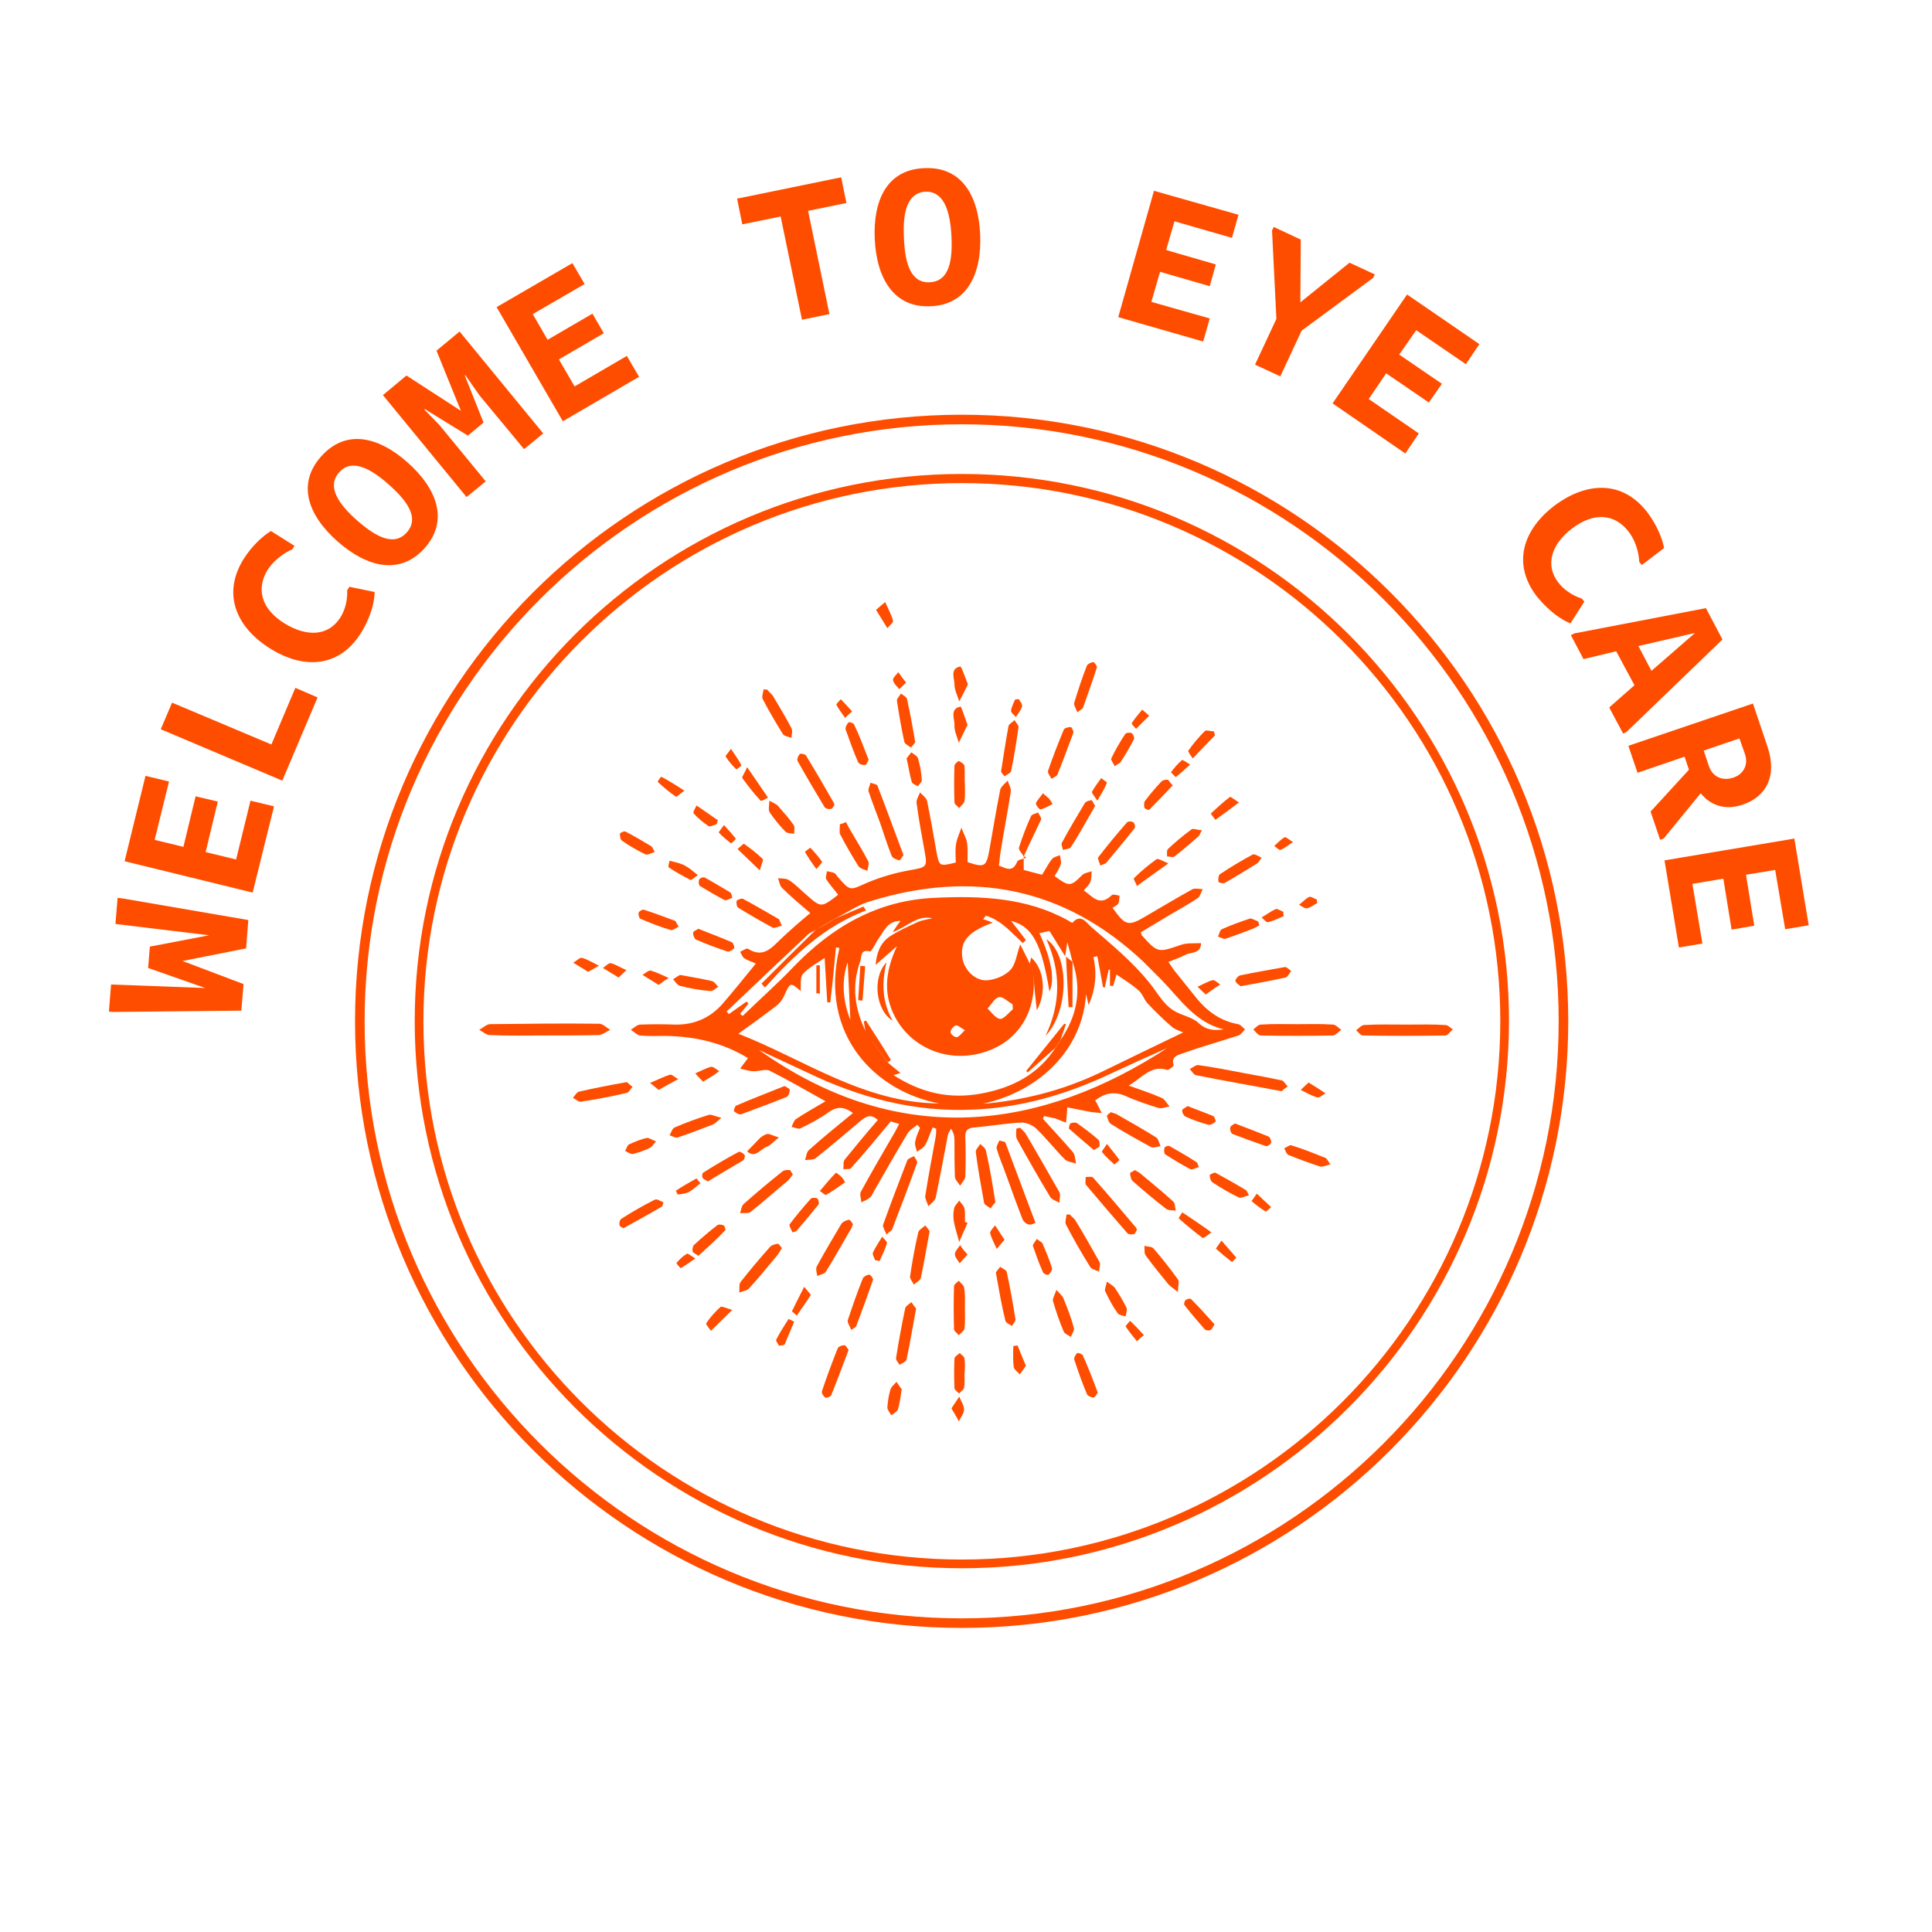 <?xml version="1.0" encoding="utf-8"?>
<!-- Generator: Adobe Illustrator 27.9.2, SVG Export Plug-In . SVG Version: 6.00 Build 0)  -->
<svg version="1.1" id="Layer_1" xmlns="http://www.w3.org/2000/svg" xmlns:xlink="http://www.w3.org/1999/xlink" x="0px" y="0px"
	 viewBox="0 0 443.5 443.5" style="enable-background:new 0 0 443.5 443.5;" xml:space="preserve">
<style type="text/css">
	.st0{fill:#FF4D00;}
</style>
<g>
	<g>
		<path class="st0" d="M235,196.5c0,1,0,2,0,3.2c1.4,0.4,2.7,0.7,4.2,1.1c0.8-1.2,1.4-2.5,2.3-3.6c0.4-0.5,1.2-0.6,1.8-0.9
			c0.1,0.7,0.4,1.5,0.2,2.1c-0.3,1-0.9,1.8-1.4,2.7c3.3,2.5,3.7,2.4,6.2-0.1c0.5-0.6,1.5-0.7,2.3-1c-0.1,0.8,0,1.7-0.3,2.4
			c-0.2,0.7-0.9,1.2-1.5,2c2,1.4,3.6,3.8,6.4,1.1c0.3-0.3,1.2,0,1.8,0.1c-0.1,0.6,0,1.3-0.3,1.8c-0.2,0.4-0.9,0.7-1.3,1
			c2.9,4.1,3.6,4.3,7.5,2c3.6-2.1,7.1-4.2,10.7-6.2c0.6-0.4,1.6-0.1,2.5-0.1c-0.4,0.7-0.6,1.7-1.2,2.1c-2.1,1.4-4.3,2.6-6.5,3.9
			c-2.2,1.3-4.3,2.6-6.5,3.9c0.1,0.3,0.1,0.5,0.2,0.7c3.7,4.1,3.7,4,9,2.2c1.4-0.5,3.1-0.3,4.6-0.4c0,2.5-2.3,2-3.6,2.7
			c-1.1,0.6-2.4,1-3.9,1.6c0.5,0.7,0.9,1.3,1.3,1.9c1.8,2.2,3.5,4.4,5.3,6.6c2.5,3,5.5,5.1,9.4,5.8c0.6,0.1,1.1,0.8,1.6,1.2
			c-0.5,0.5-0.9,1.2-1.5,1.4c-4.3,1.4-8.6,2.6-12.8,4.1c-1.1,0.4-2.7,0.7-2.1,2.7c0.1,0.2-1.1,1.2-1.5,1.1c-3.7-1.2-5.8,1.9-8.8,3.6
			c2.5,0.9,5,1.7,7.5,2.8c0.8,0.3,1.2,1.3,1.9,2c-0.9,0.1-1.9,0.6-2.7,0.3c-2.5-0.8-5-1.6-7.4-2.7c-2.7-1.2-4.9-0.6-7,1
			c0.1,0.2,0.2,0.4,0.3,0.5c0.4,0.8,0.8,1.6,1.2,2.4c-0.9-0.1-1.9-0.1-2.8-0.3c-1.7-0.3-3.4-0.7-5.1-1c-0.1,1.7-0.2,2.6-0.3,3.5
			c-0.9-0.3-1.7-0.7-2.6-1c-0.8-0.2-1.6-0.3-2.4-0.5c-0.1,0.2-0.2,0.4-0.3,0.6c2.3,2.6,4.7,5.1,6.9,7.7c0.5,0.6,0.5,1.7,0.7,2.6
			c-0.9-0.3-1.9-0.4-2.5-0.9c-2.3-2.3-4.4-5-6.7-7.2c-0.9-0.8-2.4-1.4-3.6-1.3c-3.5,0.2-6.9,0.8-10.4,1.1c-1.8,0.1-2.3,0.8-2.2,2.4
			c0.1,2.9,0.1,5.8,0,8.8c0,0.7-0.8,1.5-1.2,2.2c-0.4-0.7-1.2-1.4-1.2-2.1c-0.1-2.7-0.1-5.5-0.1-8.2c0-0.9-0.1-1.8-0.8-2.8
			c-0.2,0.5-0.6,0.9-0.7,1.4c-0.9,4.8-1.8,9.6-2.8,14.4c-0.2,0.8-1.1,1.4-1.7,2c-0.2-0.8-0.8-1.7-0.7-2.4c0.7-4.5,1.6-9.1,2.4-13.6
			c0.1-0.6,0.1-1.2,0.1-1.8c-0.3-0.1-0.6-0.2-0.8-0.3c-0.6,1.3-1,2.8-1.7,4c-0.4,0.7-1.2,1.1-1.9,1.6c-0.2-0.8-0.6-1.6-0.4-2.4
			c0.2-1.1,0.7-2.1,1.1-3.1c-0.2-0.2-0.4-0.4-0.6-0.7c-0.7,0.6-1.7,1.1-2.2,1.9c-2.7,4.4-5.2,8.9-7.8,13.4c-0.3,0.5-0.5,1.1-0.9,1.4
			c-0.6,0.5-1.3,0.8-2,1.1c0-0.8-0.4-1.8-0.1-2.4c2.4-4.4,4.9-8.7,7.4-13c0.5-0.8,0.9-1.6,1.4-2.6c-1-0.3-1.8-0.5-1.9-0.6
			c-3.2,3.8-6.1,7.4-9.2,10.8c-0.3,0.3-1.1,0.1-1.7,0.2c0.1-0.7-0.1-1.7,0.3-2.2c2.5-3.1,5-6.1,7.6-9.1c-1.7-1.6-2.9-0.7-4.3,0.5
			c-3.3,2.8-6.6,5.6-10,8.3c-0.6,0.4-1.6,0.3-2.4,0.4c0.3-0.8,0.3-1.8,0.9-2.3c3.2-2.9,6.6-5.6,10.1-8.5c-1.9-1.4-3.5-1.6-5.4-0.3
			c-2.1,1.5-4.3,2.7-6.6,3.8c-0.5,0.3-1.4-0.2-2.1-0.3c0.3-0.6,0.5-1.4,1-1.8c2.1-1.4,4.3-2.6,6.8-4.1c-4.5-2.5-8.6-4.9-12.8-7
			c-1-0.5-2.5,0.2-3.8,0.1c-1,0-2-0.4-3-0.6c0.6-0.8,1.2-1.6,1.8-2.4c-5.7-3.5-12.1-5-18.9-5.1c-2,0-4,0.1-5.9-0.1
			c-0.7-0.1-1.4-0.9-2.1-1.3c0.7-0.4,1.4-1.2,2.2-1.2c2.6-0.1,5.3-0.1,7.9,0c4.4,0.1,8.1-1.5,11-4.8c2.5-2.9,4.9-5.9,7.6-9.2
			c-1-0.5-1.9-0.7-2.6-1.2c-0.5-0.3-0.7-1-1-1.5c0.6-0.3,1.5-0.9,1.8-0.7c3.5,2.2,5.4-0.2,7.6-2.3c2.1-2,4.3-3.9,6.7-5.9
			c-2.2-1.9-4.4-3.7-6.4-5.7c-0.6-0.5-0.7-1.5-1-2.3c0.9,0.1,1.9,0,2.6,0.5c1.4,0.9,2.6,2.2,3.9,3.3c3.4,3,3.4,3,7.3,0
			c-0.9-1.2-1.9-2.3-2.7-3.5c-0.3-0.5,0.1-1.3,0.1-1.9c0.6,0.1,1.2,0.2,1.7,0.4c0.4,0.2,0.6,0.7,0.9,1c2.8,3.2,2.7,3,6.5,1.3
			c3.3-1.4,6.8-2.4,10.3-3c3.4-0.6,3.7-0.7,3.1-4c-0.7-3.8-1.4-7.6-1.9-11.4c-0.1-0.7,0.5-1.6,0.8-2.4c0.5,0.6,1.4,1.2,1.6,1.9
			c0.8,3.9,1.5,7.9,2.2,11.9c0.6,3.2,0.7,3.2,4.4,2.3c0-1.4-0.2-2.9,0.1-4.4c0.2-1.2,0.8-2.4,1.2-3.6c0.4,1.2,1.1,2.3,1.3,3.5
			c0.2,1.5,0.1,3,0.1,4.4c3.9,1.3,4.3,1.1,5-2.7c0.8-4.6,1.6-9.3,2.5-13.9c0.2-0.8,1.1-1.4,1.7-2.1c0.3,0.9,0.9,1.8,0.7,2.7
			c-0.7,4.6-1.6,9.1-2.3,13.6c-0.2,1-0.2,2-0.4,3.2c1.7,0.7,3.2,1.6,4.2-0.9c0.2-0.5,1.4-0.6,2.1-0.9L235,196.5z M191.6,210.9
			c-1.4,0.8-2.8,1.7-4.2,2.5c-0.6,0.4-1.4,0.6-1.9,1.1c-6.3,5.9-12.5,11.8-18.7,17.7c0.2,0.2,0.4,0.4,0.5,0.6c1.4-1,2.7-1.9,4.1-2.9
			c0.1,0.2,0.3,0.3,0.4,0.5c-0.6,0.8-1.2,1.5-1.9,2.3c0.2,0.2,0.4,0.4,0.6,0.5c3.9-3.8,8-7.4,11.7-11.3c8.9-9.2,19.2-15.2,32.3-15.8
			c10.6-0.5,21.1-0.1,30.7,5.2c0.3,0.2,0.9,0.6,1,0.5c1.9-2.2,3.3,0.1,4.2,0.9c4.6,4,9.4,7.9,13.2,12.6c1.9,2.2,3.2,5,5.7,6.6
			c1.8,1.2,4.3,1.5,5.8,2.9c1.8,1.7,3.6,1.8,5.8,1.5c-6.6-1.6-10-7-14.3-11.4c-1.4-1.4-2.8-2.8-4.2-4.2
			c-18.2-17.1-39.4-21.1-63-13.7C196.8,207.8,194.3,209.6,191.6,210.9z M203.8,243.9c0.9,0.8,1.8,1.5,2.9,2.4
			c-0.9,0.3-1.2,0.4-1.6,0.5c6.4,4.1,12.9,5.6,20.3,4.2c6.9-1.3,12.9-4.3,16.9-10.5c0.4-0.6,0.7-1.1,1.1-1.7
			c3.9-5.6,5-11.6,2.8-18.1l0,0.1c-0.3-1.2-0.6-2.5-1.2-4.5c-0.2,1.4-0.3,2-0.5,3.2c-1.5-2.4-2.7-4.4-3.6-5.8
			c-1.2,0.3-1.7,0.4-2.3,0.5c2.8,6.1,3.6,10.9,2.3,13.4c-1.8-11.1-4-15-8.8-16.2c1,1.3,2.2,2.8,3.4,4.4c-0.2,0.2-0.5,0.5-0.7,0.7
			c-2.6-2.4-5-5.3-8.5-6.3c-0.2,0.3-0.4,0.5-0.6,0.8c0.6,0.2,1.2,0.4,2.2,0.8c-5.7,2.1-7.5,4.3-7,8c0.4,2.9,3.1,5.6,6,5.2
			c1.8-0.2,3.9-1.1,5.1-2.4c1.2-1.4,1.4-3.6,2.2-5.8c0.8,1.6,1.5,3,2.2,4.4c0.3,0.6,0.5,1.2,0.8,1.8c0,0.7,0.1,1.3,0.1,2
			c0.3,8-4.1,14.4-11.6,16.6c-7.6,2.3-15.6-0.6-19.7-7.2c-3.4-5.6-2.9-11.2-0.1-17.2c-1.6,1.4-3.3,2.9-4.9,4.3
			c0.2-2.4,0.9-4.9,3.2-6.5c2-1.3,4.2-2.3,6.4-3.3c1-0.5,2.2-0.6,3.4-0.9c-3.4-0.8-5.7,1.9-9.1,3.2c0.8-1.2,1.2-1.8,1.8-2.6
			c-2.9,0-3.7,2.2-4.9,3.9c-0.8,1.1-1.7,3.2-2.1,3.1c-2.2-0.6-1.9,1.2-2.2,2.2c-2.1,5.7-1.3,11.2,1.4,16.5
			C200.4,239.4,202.1,241.6,203.8,243.9z M169.5,237.3c14.9,5.8,28.8,15.9,46.1,16c-14.5-2.7-27.7-15.6-22.9-35.7
			c-0.3,0-0.5-0.1-0.8-0.1c-0.4,4.2-0.8,8.4-1.3,12.6c-0.2,0-0.5,0-0.7,0c-0.2-3.3-0.4-6.6-0.6-10.2c-1.7,1.2-3.7,2.2-5,3.7
			c-0.7,0.8-0.4,2.6-0.5,3.9c-2.4-2.1-2.4-2-3.8,1.1c-0.4,0.9-1.1,1.8-1.9,2.4C175.2,233.2,172.3,235.3,169.5,237.3z M225.5,253.4
			c9.5-0.8,18.5-3.1,27.1-7.2c6.4-3.1,12.7-6.2,19-9.2c-0.6-0.3-1.8-0.6-2.6-1.3c-2-1.7-3.8-3.5-5.6-5.4c-0.8-0.9-1.2-2.3-2.1-3
			c-1.6-1.4-3.4-2.5-5-3.6c-0.2,0.8-0.5,1.7-0.8,2.7c-0.2-0.1-0.5-0.1-0.7-0.1c0-1.2,0-2.5,0-3.7c-0.1,0-0.2,0-0.3,0
			c-0.3,1.4-0.6,2.7-0.9,4.1c-0.1,0-0.3-0.1-0.4-0.1c-0.4-2.4-0.9-4.8-1.3-7.1c-0.3,0.1-0.6,0.1-0.9,0.2c0.8,3.6,0.6,7.1-1.1,11
			c-0.3-1.2-0.4-1.7-0.6-2.5C248.6,240.5,239,250.5,225.5,253.4z M174.2,241c32.7,23.3,65.4,18.1,93.7-0.4
			c-4.3,1.9-8.5,3.8-12.8,5.8c-9.9,4.7-20.3,7.8-31.4,8.3c-13.7,0.7-26.4-2.7-38.6-8.6C181.5,244.4,177.9,242.8,174.2,241z
			 M232.5,231.7c0-0.4,0-0.8-0.1-1.2c-1.1-0.6-2.2-1.8-3.1-1.6c-1,0.2-1.7,1.7-2.6,2.6c0.9,0.9,1.9,2.3,2.9,2.4
			C230.5,233.9,231.5,232.5,232.5,231.7z M194.6,220.9c-1.5,4.2-1.1,9,0.6,13.2C195,229.9,194.8,225,194.6,220.9z M256.2,218.9
			c0.1-0.1,0.1-0.2,0.2-0.3c2.3,2.6,4.7,5.1,7,7.6c0,0,0,0,0,0C261,223.8,258.6,221.4,256.2,218.9z M221.5,236.5
			c-1-0.6-1.6-1.2-2.1-1.1c-0.5,0.1-1.2,1-1.2,1.5c0,0.5,0.9,1.2,1.4,1.2C220.2,238,220.7,237.2,221.5,236.5z"/>
	</g>
</g>
<g>
	<g>
		<path class="st0" d="M125.1,237.7c-4.2,0-8.5,0.1-12.7-0.1c-0.8,0-1.6-0.8-2.4-1.2c0.8-0.4,1.6-1.2,2.4-1.3
			c8.4-0.1,16.8-0.2,25.1-0.1c0.9,0,1.7,0.9,2.6,1.4c-0.9,0.4-1.7,1.1-2.6,1.2C133.4,237.7,129.2,237.7,125.1,237.7
			C125.1,237.7,125.1,237.7,125.1,237.7z"/>
	</g>
</g>
<g>
	<g>
		<path class="st0" d="M297.8,235.1c2.7,0,5.4-0.1,8.2,0.1c0.6,0,1.3,0.8,1.9,1.2c-0.6,0.4-1.2,1.2-1.9,1.3
			c-5.5,0.1-11.1,0.1-16.6,0c-0.6,0-1.2-0.9-1.7-1.4c0.6-0.4,1.1-1.1,1.7-1.1C292.1,235,294.9,235.1,297.8,235.1
			C297.8,235.1,297.8,235.1,297.8,235.1z"/>
	</g>
</g>
<g>
	<g>
		<path class="st0" d="M294.2,250.5c-6.8-1.3-13.3-2.4-19.7-3.7c-0.5-0.1-0.9-0.9-1.4-1.4c0.7-0.3,1.4-1,2-0.9
			c3.6,0.5,7.2,1.2,10.8,1.9c2.8,0.5,5.5,1,8.3,1.6c0.5,0.1,0.9,0.9,1.4,1.4C295,249.8,294.5,250.2,294.2,250.5z"/>
	</g>
</g>
<g>
	<g>
		<path class="st0" d="M322.8,235.2c3,0,6-0.1,9,0.1c0.6,0,1.2,0.7,1.7,1c-0.6,0.5-1.1,1.4-1.7,1.4c-6.3,0.1-12.6,0.1-18.9,0
			c-0.6,0-1.1-0.8-1.6-1.2c0.6-0.4,1.2-1.2,1.9-1.2C316.4,235.1,319.6,235.2,322.8,235.2C322.8,235.2,322.8,235.2,322.8,235.2z"/>
	</g>
</g>
<g>
	<g>
		<path class="st0" d="M237.7,280.7c-0.2,0.1-0.9,0.5-1.5,0.4c-0.6-0.1-1.3-0.7-1.5-1.3c-1.3-3.3-2.5-6.7-3.7-10
			c-0.7-2-1.6-4-2.2-6.1c-0.2-0.5,0.4-1.3,0.6-1.9c0.5,0.2,1.3,0.2,1.4,0.5C233,268.1,235.1,273.9,237.7,280.7z"/>
	</g>
</g>
<g>
	<g>
		<path class="st0" d="M234.2,258.9c0.5,0.5,1.1,1,1.4,1.6c2.6,4.4,5.1,8.8,7.6,13.2c0.3,0.6,0,1.6,0,2.4c-0.7-0.4-1.7-0.7-2.1-1.3
			c-2.6-4.3-5.1-8.7-7.6-13.2c-0.4-0.7-0.2-1.7-0.2-2.5C233.5,259,233.9,258.9,234.2,258.9z"/>
	</g>
</g>
<g>
	<g>
		<path class="st0" d="M203.5,283.4c-0.4-1-0.9-1.8-0.8-2.2c1.8-5,3.7-10,5.6-14.9c0.2-0.4,1-0.6,1.5-0.9c0.3,0.5,0.9,1.2,0.7,1.6
			c-1.8,5.1-3.8,10.2-5.7,15.2C204.7,282.5,204.2,282.7,203.5,283.4z"/>
	</g>
</g>
<g>
	<g>
		<path class="st0" d="M207.4,196.3c-0.4,0.5-0.8,1.3-1,1.2c-0.6-0.2-1.5-0.5-1.7-1c-1-2.5-1.8-5.1-2.7-7.7
			c-0.9-2.4-1.8-4.7-2.6-7.1c-0.2-0.6,0.3-1.3,0.4-2c0.6,0.2,1.4,0.3,1.6,0.6C203.5,185.7,205.4,191,207.4,196.3z"/>
	</g>
</g>
<g>
	<g>
		<path class="st0" d="M261,282.3c-0.2,0.3-0.4,0.9-0.7,1c-0.5,0.1-1.2,0.1-1.5-0.2c-3.2-3.7-6.4-7.4-9.5-11.1
			c-0.3-0.4,0-1.2-0.1-1.8c0.6,0,1.4-0.2,1.7,0.1c3.3,3.7,6.5,7.5,9.7,11.3C260.8,281.7,260.8,281.9,261,282.3z"/>
	</g>
</g>
<g>
	<g>
		<path class="st0" d="M182,269.6c-0.4,0.5-0.7,1-1.1,1.4c-2.9,2.4-5.7,4.9-8.6,7.2c-0.5,0.4-1.6,0.2-2.4,0.3
			c0.2-0.7,0.3-1.6,0.8-2.1c2.9-2.6,5.8-5,8.8-7.4c0.4-0.4,1.2-0.5,1.8-0.4C181.4,268.5,181.7,269.2,182,269.6z"/>
	</g>
</g>
<g>
	<g>
		<path class="st0" d="M228.5,276c-0.3,0.3-0.7,0.8-1.1,1.4c-0.5-0.4-1.4-0.8-1.5-1.3c-0.7-3.9-1.4-7.7-1.9-11.6
			c-0.1-0.6,0.7-1.3,1-1.9c0.5,0.5,1.2,0.9,1.3,1.5C227.2,267.8,227.8,271.7,228.5,276z"/>
	</g>
</g>
<g>
	<g>
		<path class="st0" d="M210.3,300.4c-0.8,4.2-1.4,8-2.2,11.7c-0.1,0.5-1,0.8-1.6,1.2c-0.3-0.5-0.9-1.1-0.8-1.6
			c0.6-3.8,1.3-7.6,2.1-11.4c0.1-0.5,0.9-0.9,1.4-1.4C209.6,299.5,210,300,210.3,300.4z"/>
	</g>
</g>
<g>
	<g>
		<path class="st0" d="M195.8,281c-0.2,0.5-0.3,0.9-0.5,1.2c-1.9,3.2-3.7,6.5-5.7,9.7c-0.3,0.5-1.3,0.7-2,1
			c-0.1-0.7-0.4-1.6-0.1-2.2c1.8-3.3,3.7-6.5,5.6-9.7c0.3-0.5,1.1-0.9,1.8-1C195.1,279.9,195.5,280.6,195.8,281z"/>
	</g>
</g>
<g>
	<g>
		<path class="st0" d="M245.6,278.8c0.4,0.5,1,0.9,1.3,1.4c1.9,3.1,3.7,6.3,5.5,9.5c0.3,0.5-0.1,1.5-0.1,2.2c-0.7-0.3-1.6-0.5-2-1
			c-2-3.2-3.9-6.5-5.6-9.8c-0.3-0.6,0.1-1.5,0.1-2.3C245.1,278.8,245.4,278.8,245.6,278.8z"/>
	</g>
</g>
<g>
	<g>
		<path class="st0" d="M191.5,184.9c-0.2,0.2-0.4,0.8-0.8,0.8c-0.5,0.1-1.2-0.1-1.4-0.4c-2.1-3.5-4.2-7-6.2-10.6
			c-0.2-0.4,0.1-1.2,0.5-1.6c0.1-0.2,1.2,0,1.4,0.3c2.2,3.6,4.3,7.2,6.4,10.9C191.5,184.3,191.5,184.5,191.5,184.9z"/>
	</g>
</g>
<g>
	<g>
		<path class="st0" d="M179.5,286.5c-0.4,0.6-0.7,1.2-1.1,1.7c-2.1,2.5-4.2,5.1-6.4,7.5c-0.5,0.6-1.5,0.7-2.3,1
			c0.1-0.8-0.1-1.9,0.3-2.4c2.1-2.7,4.4-5.4,6.7-8c0.4-0.5,1.2-0.7,1.9-0.8C178.8,285.5,179.1,286.1,179.5,286.5z"/>
	</g>
</g>
<g>
	<g>
		<path class="st0" d="M180.1,249.3c0.5,0.3,1.2,0.6,1.2,0.9c0,0.5-0.3,1.4-0.7,1.6c-3.5,1.4-7,2.7-10.5,4c-0.4,0.1-1.2-0.3-1.6-0.7
			c-0.1-0.2,0.2-1.2,0.5-1.3C172.7,252.2,176.4,250.8,180.1,249.3z"/>
	</g>
</g>
<g>
	<g>
		<path class="st0" d="M213.4,282.6c-0.7,3.9-1.3,7.3-2,10.7c-0.1,0.6-1,1-1.6,1.6c-0.3-0.6-0.9-1.3-0.9-1.8
			c0.5-3.4,1.1-6.9,1.9-10.2c0.1-0.6,1-1,1.6-1.6C212.8,281.8,213.2,282.3,213.4,282.6z"/>
	</g>
</g>
<g>
	<g>
		<path class="st0" d="M255,255.3c0.5,0.2,0.9,0.3,1.2,0.4c3.1,1.8,6.2,3.5,9.2,5.4c0.5,0.3,0.7,1.3,1,2c-0.7,0.1-1.6,0.5-2.2,0.2
			c-3.1-1.7-6.2-3.4-9.2-5.3c-0.5-0.3-0.7-1.2-0.9-1.8C254.1,255.9,254.7,255.6,255,255.3z"/>
	</g>
</g>
<g>
	<g>
		<path class="st0" d="M228.6,292.1c0.2-0.3,0.6-0.8,1-1.3c0.5,0.4,1.4,0.7,1.5,1.2c0.8,3.6,1.4,7.1,2,10.8c0.1,0.5-0.5,1-0.8,1.6
			c-0.5-0.4-1.4-0.7-1.5-1.2C229.9,299.6,229.3,296,228.6,292.1z"/>
	</g>
</g>
<g>
	<g>
		<path class="st0" d="M143.9,248.4c0.3,0.3,0.8,0.7,1.3,1.1c-0.5,0.5-0.8,1.3-1.4,1.4c-3.5,0.8-7,1.5-10.5,2
			c-0.5,0.1-1.2-0.6-1.8-0.9c0.5-0.5,0.9-1.3,1.4-1.4C136.4,249.8,139.9,249.1,143.9,248.4z"/>
	</g>
</g>
<g>
	<g>
		<path class="st0" d="M260.5,268.6c0.5,0.3,1,0.5,1.3,0.8c2.5,2.1,5.1,4.2,7.5,6.4c0.5,0.4,0.4,1.4,0.6,2.1c-0.7-0.1-1.7,0-2.2-0.4
			c-2.6-2-5.1-4.1-7.6-6.3c-0.5-0.4-0.6-1.2-0.7-1.9C259.4,269.2,260.1,268.9,260.5,268.6z"/>
	</g>
</g>
<g>
	<g>
		<path class="st0" d="M284.8,226.4c-0.3-0.3-1-0.6-1.2-1.2c-0.1-0.3,0.6-1.2,1.1-1.3c3.4-0.7,6.8-1.3,10.2-1.9
			c0.5-0.1,1,0.6,1.5,0.9c-0.4,0.5-0.8,1.4-1.3,1.5C291.9,225.1,288.6,225.7,284.8,226.4z"/>
	</g>
</g>
<g>
	<g>
		<path class="st0" d="M194.8,309.9c-1.4,3.6-2.6,7-4,10.4c-0.1,0.3-1.2,0.7-1.4,0.5c-0.4-0.3-0.9-1.1-0.7-1.5
			c1.1-3.3,2.3-6.5,3.6-9.8c0.2-0.4,1-0.7,1.5-0.7C194.2,308.8,194.5,309.5,194.8,309.9z"/>
	</g>
</g>
<g>
	<g>
		<path class="st0" d="M195.4,305.3c-0.3-0.9-0.9-1.6-0.8-2.2c1.1-3.3,2.2-6.5,3.5-9.7c0.2-0.4,1-0.8,1.5-0.8c0.2,0,0.9,0.9,0.8,1.2
			c-1.2,3.5-2.5,7-3.8,10.5C196.6,304.6,196.1,304.8,195.4,305.3z"/>
	</g>
</g>
<g>
	<g>
		<path class="st0" d="M251.4,185c-0.7,1.3-1.4,2.4-2,3.5c-1.2,2-2.3,4.1-3.6,6c-0.3,0.4-1.2,0.4-1.8,0.6c-0.1-0.6-0.5-1.3-0.2-1.7
			c1.6-3,3.4-6,5.2-9c0.2-0.4,1.1-0.7,1.6-0.7C250.8,183.8,251.1,184.6,251.4,185z"/>
	</g>
</g>
<g>
	<g>
		<path class="st0" d="M210.1,170.4c-0.2,0.3-0.6,0.8-1,1.2c-0.5-0.4-1.4-0.8-1.5-1.3c-0.7-3.1-1.2-6.2-1.7-9.4
			c-0.1-0.5,0.6-1.1,0.9-1.7c0.5,0.4,1.2,0.7,1.4,1.2C208.9,163.6,209.5,166.8,210.1,170.4z"/>
	</g>
</g>
<g>
	<g>
		<path class="st0" d="M176.1,158.3c0.4,0.5,0.9,0.9,1.3,1.4c1.5,2.5,3,5,4.3,7.5c0.3,0.6,0,1.5,0,2.2c-0.7-0.3-1.7-0.4-2-0.9
			c-1.6-2.6-3.2-5.3-4.6-8c-0.3-0.6,0.1-1.5,0.2-2.3C175.5,158.3,175.8,158.3,176.1,158.3z"/>
	</g>
</g>
<g>
	<g>
		<path class="st0" d="M270.4,296.6c-1.2-1-1.8-1.3-2.2-1.8c-1.8-2.2-3.6-4.4-5.2-6.6c-0.4-0.5-0.2-1.5-0.3-2.2
			c0.7,0.2,1.7,0.1,2.1,0.6c2,2.3,3.8,4.6,5.6,7.1C270.8,294.1,270.4,295.1,270.4,296.6z"/>
	</g>
</g>
<g>
	<g>
		<path class="st0" d="M229.8,177.1c0.6-3.9,1.1-7.1,1.7-10.4c0.1-0.5,0.9-0.9,1.4-1.4c0.3,0.6,1,1.2,0.9,1.7c-0.5,3.4-1,6.7-1.7,10
			c-0.1,0.5-1,0.8-1.5,1.2C230.2,177.8,229.8,177.2,229.8,177.1z"/>
	</g>
</g>
<g>
	<g>
		<path class="st0" d="M252.6,198.7c-0.2-0.7-0.7-1.6-0.5-1.9c2.1-2.7,4.3-5.4,6.6-8c0.2-0.3,1.2-0.3,1.5,0c0.3,0.2,0.5,1.2,0.2,1.4
			c-2.1,2.6-4.2,5.2-6.4,7.8C253.8,198.3,253.4,198.3,252.6,198.7z"/>
	</g>
</g>
<g>
	<g>
		<path class="st0" d="M241.4,178.8c-0.4-0.7-1-1.4-0.8-1.9c1.1-3.2,2.3-6.3,3.6-9.4c0.2-0.4,1-0.6,1.6-0.6c0.2,0,0.7,1,0.6,1.3
			c-1.2,3.2-2.4,6.5-3.7,9.7C242.5,178.2,242.1,178.3,241.4,178.8z"/>
	</g>
</g>
<g>
	<g>
		<path class="st0" d="M247.3,163.5c-0.3-0.9-0.9-1.7-0.7-2.2c0.9-2.9,1.8-5.7,2.9-8.5c0.2-0.4,1-0.8,1.5-0.8c0.2,0,0.9,0.9,0.8,1.2
			c-1,3.1-2.1,6.2-3.2,9.3C248.4,162.8,248,163,247.3,163.5z"/>
	</g>
</g>
<g>
	<g>
		<path class="st0" d="M221.5,300.2c0,1.6,0.1,3.2-0.1,4.8c-0.1,0.5-0.8,1-1.3,1.5c-0.4-0.5-1.1-0.9-1.1-1.4c-0.1-3.3-0.1-6.5,0-9.8
			c0-0.5,0.7-0.9,1.1-1.3c0.4,0.5,1.1,1,1.2,1.5C221.6,297,221.5,298.6,221.5,300.2C221.5,300.2,221.5,300.2,221.5,300.2z"/>
	</g>
</g>
<g>
	<g>
		<path class="st0" d="M194.2,188.7c0.3,0.6,0.6,1.2,0.9,1.7c1.4,2.4,2.9,4.8,4.2,7.3c0.3,0.6-0.1,1.4-0.2,2.2c-0.7-0.3-1.6-0.5-2-1
			c-1.5-2.4-2.9-4.8-4.2-7.3c-0.3-0.6-0.1-1.6-0.1-2.4C193.3,189.1,193.8,188.9,194.2,188.7z"/>
	</g>
</g>
<g>
	<g>
		<path class="st0" d="M179.5,212.5c-0.9,0.2-1.8,0.7-2.2,0.4c-2.6-1.4-5.2-2.9-7.8-4.5c-0.4-0.2-0.5-1.1-0.4-1.6
			c0-0.2,1.1-0.6,1.4-0.5c2.8,1.5,5.5,3.1,8.3,4.7C179,211.3,179.1,211.8,179.5,212.5z"/>
	</g>
</g>
<g>
	<g>
		<path class="st0" d="M165.6,256.6c-1.1,0.9-1.5,1.4-2.1,1.6c-2.6,1-5.2,2-7.9,2.9c-0.5,0.2-1.3-0.3-1.9-0.5
			c0.4-0.6,0.6-1.6,1.2-1.8c2.6-1.1,5.2-2.1,7.9-2.9C163.4,255.8,164.2,256.3,165.6,256.6z"/>
	</g>
</g>
<g>
	<g>
		<path class="st0" d="M152.3,276c-0.2,0.6-0.2,0.9-0.4,1c-2.9,1.7-5.8,3.3-8.7,4.9c-0.2,0.1-1-0.4-1-0.7c-0.1-0.5,0.1-1.2,0.4-1.4
			c2.5-1.6,5.1-3.1,7.7-4.4C150.8,275.1,151.7,275.8,152.3,276z"/>
	</g>
</g>
<g>
	<g>
		<path class="st0" d="M252,319.7c-0.3,0.4-0.6,1.1-1,1.1c-0.5,0-1.4-0.4-1.5-0.8c-1.1-2.6-2-5.2-2.9-7.9c-0.1-0.4,0.3-1.2,0.7-1.5
			c0.1-0.1,1.2,0.2,1.3,0.6C249.8,313.9,250.9,316.7,252,319.7z"/>
	</g>
</g>
<g>
	<g>
		<path class="st0" d="M162.5,271.2c-0.5-0.3-1-0.5-1.2-0.8c-0.2-0.3-0.1-1.1,0.1-1.2c2.7-1.7,5.4-3.3,8.2-4.8
			c0.3-0.1,1,0.3,1.3,0.7c0.2,0.2,0,1-0.2,1.2C168,267.9,165.3,269.5,162.5,271.2z"/>
	</g>
</g>
<g>
	<g>
		<path class="st0" d="M289.6,196.9c-0.5,0.7-0.7,1.1-1,1.3c-2.5,1.5-5,3.1-7.5,4.5c-0.3,0.2-1.4-0.1-1.4-0.3
			c-0.1-0.5,0-1.4,0.3-1.7c2.4-1.6,4.9-3.1,7.5-4.5C287.9,195.9,288.8,196.5,289.6,196.9z"/>
	</g>
</g>
<g>
	<g>
		<path class="st0" d="M305.4,267.3c-1,0.2-1.7,0.6-2.3,0.5c-2.5-0.8-4.9-1.7-7.4-2.7c-0.4-0.2-0.6-1-0.9-1.5
			c0.5-0.2,1.2-0.8,1.6-0.7c2.6,0.8,5.1,1.8,7.6,2.8C304.6,265.8,304.8,266.5,305.4,267.3z"/>
	</g>
</g>
<g>
	<g>
		<path class="st0" d="M242.5,296.1c0.9,1,1.4,1.4,1.6,1.9c0.9,2.2,1.8,4.5,2.4,6.8c0.2,0.6-0.4,1.4-0.7,2.1
			c-0.5-0.4-1.4-0.7-1.6-1.2c-1-2.3-1.8-4.7-2.5-7.1C241.6,298.1,242.1,297.3,242.5,296.1z"/>
	</g>
</g>
<g>
	<g>
		<path class="st0" d="M156.1,223.8c2.8,0.5,5.1,0.9,7.3,1.4c0.6,0.1,1,0.9,1.5,1.3c-0.6,0.4-1.3,1.1-1.9,1
			c-2.3-0.2-4.6-0.6-6.9-1.2c-0.6-0.1-1.1-1-1.6-1.5C155.1,224.4,155.7,224,156.1,223.8z"/>
	</g>
</g>
<g>
	<g>
		<path class="st0" d="M199.4,174.4c-0.2,0.4-0.5,1.2-0.8,1.2c-0.5,0.1-1.4-0.2-1.6-0.6c-1.1-2.5-2-5.1-2.9-7.6
			c-0.1-0.4,0.3-1.2,0.7-1.6c0.2-0.1,1.2,0.2,1.3,0.6C197.3,168.9,198.3,171.6,199.4,174.4z"/>
	</g>
</g>
<g>
	<g>
		<path class="st0" d="M160.3,213.2c2.7,1.1,5.2,2,7.7,3.1c0.3,0.1,0.7,1.2,0.5,1.4c-0.4,0.4-1.1,0.9-1.6,0.7
			c-2.4-0.8-4.8-1.7-7.1-2.7c-0.4-0.2-0.7-1-0.7-1.6C159.1,213.8,159.9,213.5,160.3,213.2z"/>
	</g>
</g>
<g>
	<g>
		<path class="st0" d="M221.5,180.3c0,1.2,0.1,2.4-0.1,3.6c-0.1,0.6-0.8,1-1.2,1.6c-0.4-0.4-1.1-0.9-1.1-1.3c-0.1-2.8-0.1-5.6,0-8.4
			c0-0.4,0.8-1.1,1-1.1c0.5,0.2,1.2,0.7,1.3,1.1C221.5,177.3,221.4,178.8,221.5,180.3C221.4,180.3,221.5,180.3,221.5,180.3z"/>
	</g>
</g>
<g>
	<g>
		<path class="st0" d="M235,196.6c-0.4-0.7-1.2-1.5-1.1-2c0.8-2.5,1.7-4.9,2.8-7.3c0.2-0.4,1-0.5,1.6-0.8c0.2,0.5,0.8,1.2,0.7,1.6
			C237.7,190.9,236.3,193.7,235,196.6C235,196.5,235,196.6,235,196.6z"/>
	</g>
</g>
<g>
	<g>
		<path class="st0" d="M283.5,257.9c2.7,1,5.2,2,7.7,3c0.3,0.1,0.7,1,0.6,1.4c-0.1,0.4-0.9,0.9-1.2,0.8c-2.6-0.9-5.1-1.8-7.7-2.8
			c-0.3-0.1-0.6-1-0.5-1.4C282.4,258.5,283,258.2,283.5,257.9z"/>
	</g>
</g>
<g>
	<g>
		<path class="st0" d="M289.1,212.4c-0.5,0.3-1,0.6-1.5,0.8c-2.1,0.8-4.2,1.6-6.3,2.3c-0.5,0.1-1.1-0.3-1.7-0.5
			c0.3-0.6,0.4-1.5,0.9-1.7c2-0.9,4.2-1.7,6.3-2.4c0.5-0.2,1.3,0.4,2,0.6C288.9,211.8,289,212.1,289.1,212.4z"/>
	</g>
</g>
<g>
	<g>
		<path class="st0" d="M286.7,274.4c-0.9,0.2-1.8,0.7-2.3,0.5c-2.1-1-4.1-2.2-6.1-3.5c-0.4-0.3-0.6-1.1-0.6-1.6c0-0.2,1-0.7,1.3-0.6
			c2.4,1.3,4.7,2.6,7,4C286.2,273.3,286.3,273.6,286.7,274.4z"/>
	</g>
</g>
<g>
	<g>
		<path class="st0" d="M155.8,212.7c-0.7,0.4-1.4,0.9-1.8,0.8c-2.4-0.7-4.7-1.6-7-2.6c-0.3-0.1-0.5-1-0.4-1.4
			c0.1-0.3,0.8-0.7,1.1-0.7c2.5,0.8,4.9,1.7,7.3,2.6C155.2,211.6,155.3,212,155.8,212.7z"/>
	</g>
</g>
<g>
	<g>
		<path class="st0" d="M275.9,190.6c-0.5,0.9-0.6,1.3-0.9,1.5c-1.8,1.5-3.5,3.1-5.4,4.5c-0.4,0.3-1.1,0-1.7,0c0-0.6-0.1-1.4,0.2-1.7
			c1.7-1.6,3.5-3.1,5.4-4.5C273.8,190.1,274.8,190.5,275.9,190.6z"/>
	</g>
</g>
<g>
	<g>
		<path class="st0" d="M160.3,288.3c-0.6-0.5-1.2-0.7-1.3-1c-0.1-0.5,0-1.2,0.3-1.5c1.7-1.6,3.5-3.1,5.3-4.5c0.3-0.3,1.1-0.2,1.5,0
			c0.3,0.1,0.5,1,0.4,1.1C164.6,284.4,162.5,286.3,160.3,288.3z"/>
	</g>
</g>
<g>
	<g>
		<path class="st0" d="M181.9,282.9c-0.2-0.6-0.9-1.6-0.6-1.9c1.5-2,3.1-3.9,4.8-5.8c0.2-0.3,1.1-0.3,1.5-0.1
			c0.3,0.2,0.5,1.2,0.3,1.4c-1.6,2-3.3,4-5,6C182.8,282.7,182.5,282.7,181.9,282.9z"/>
	</g>
</g>
<g>
	<g>
		<path class="st0" d="M222.1,280.7c-0.6,1.5-1.3,2.9-1.9,4.4c-0.4-1.5-0.9-3-1.2-4.5c-0.2-1-0.2-2.1,0-3.1c0.1-0.7,0.8-1.3,1.2-1.9
			c0.4,0.6,1.1,1.2,1.2,1.8c0.2,1,0.1,2,0.1,3.1C221.7,280.6,221.9,280.6,222.1,280.7z"/>
	</g>
</g>
<g>
	<g>
		<path class="st0" d="M275.2,267.9c-0.7,0.2-1.5,0.7-1.9,0.5c-2-1-3.9-2.2-5.8-3.4c-0.3-0.2-0.3-1-0.2-1.5c0.1-0.3,0.9-0.6,1.2-0.4
			c2.1,1.2,4.2,2.4,6.2,3.7C274.9,266.9,274.9,267.2,275.2,267.9z"/>
	</g>
</g>
<g>
	<g>
		<path class="st0" d="M221.4,315.5c0,1,0.1,2.1-0.1,3.1c-0.1,0.5-0.8,0.8-1.1,1.3c-0.4-0.4-1.1-0.8-1.1-1.3c-0.1-2.2-0.1-4.5,0-6.7
			c0-0.5,0.8-0.9,1.2-1.3c0.4,0.4,1.1,0.8,1.1,1.3C221.6,313.1,221.5,314.3,221.4,315.5C221.5,315.5,221.4,315.5,221.4,315.5z"/>
	</g>
</g>
<g>
	<g>
		<path class="st0" d="M278.8,304c-0.4,0.6-0.5,1.1-0.9,1.3c-0.3,0.2-1,0.1-1.3-0.1c-1.6-1.8-3.2-3.7-4.7-5.6c-0.2-0.2,0-1,0.3-1.2
			c0.3-0.2,1-0.4,1.2-0.2C275.3,300.1,277,302,278.8,304z"/>
	</g>
</g>
<g>
	<g>
		<path class="st0" d="M150.3,195.6c-0.9,0.2-1.7,0.8-2.2,0.5c-1.8-0.9-3.6-1.9-5.3-3.1c-0.4-0.2-0.5-1.1-0.5-1.6
			c0-0.2,1-0.7,1.3-0.5c2,1,3.9,2.2,5.8,3.3C149.8,194.4,149.9,194.9,150.3,195.6z"/>
	</g>
</g>
<g>
	<g>
		<path class="st0" d="M176.6,183.8c1.1,0.6,1.6,0.8,1.9,1.1c1.3,1.5,2.6,2.9,3.7,4.5c0.3,0.4,0.1,1.3,0.1,2
			c-0.6-0.1-1.5-0.1-1.9-0.4c-1.4-1.4-2.6-2.9-3.7-4.5C176.3,185.9,176.6,185,176.6,183.8z"/>
	</g>
</g>
<g>
	<g>
		<path class="st0" d="M238,284.4c0.6,0.5,1.1,0.7,1.3,1c0.8,1.9,1.6,3.8,2.2,5.7c0.1,0.4-0.4,1.2-0.8,1.5c-0.2,0.2-1.2-0.2-1.3-0.6
			c-0.9-2-1.6-4-2.3-6C237,285.7,237.6,285.1,238,284.4z"/>
	</g>
</g>
<g>
	<g>
		<path class="st0" d="M251.1,264c-2-1.7-3.9-3.3-5.7-4.9c-0.1-0.1,0.1-1,0.3-1.2c0.4-0.2,1.1-0.3,1.5-0.1c1.7,1.2,3.3,2.4,4.9,3.8
			c0.3,0.3,0.4,1,0.3,1.5C252.3,263.4,251.7,263.6,251.1,264z"/>
	</g>
</g>
<g>
	<g>
		<path class="st0" d="M268.2,198.2c-2.9,2.1-5.1,3.6-7.2,5.2c-0.2-0.6-0.9-1.7-0.7-1.8c1.6-1.6,3.3-3,5.1-4.3
			C265.8,196.9,266.7,197.6,268.2,198.2z"/>
	</g>
</g>
<g>
	<g>
		<path class="st0" d="M255.9,175.9c-0.3-0.7-1-1.5-0.8-1.8c0.9-1.9,2-3.8,3.2-5.6c0.2-0.3,1.1-0.4,1.5-0.2c0.3,0.2,0.7,1.1,0.5,1.4
			c-0.9,1.8-2,3.6-3.1,5.3C256.9,175.3,256.5,175.4,255.9,175.9z"/>
	</g>
</g>
<g>
	<g>
		<path class="st0" d="M269.2,180.3c-1.9,2-3.6,3.8-5.4,5.6c-0.1,0.1-1-0.2-1.1-0.5c-0.1-0.4-0.1-1.2,0.1-1.5
			c1.2-1.6,2.5-3.1,3.8-4.5c0.3-0.3,1-0.5,1.5-0.4C268.3,179.1,268.6,179.7,269.2,180.3z"/>
	</g>
</g>
<g>
	<g>
		<path class="st0" d="M278.1,282.9c-1.1,0.8-1.9,1.4-2,1.3c-1.9-1.4-3.8-3-5.5-4.5c-0.1-0.1,0.5-0.9,0.8-1.4
			C273.5,279.7,275.6,281.1,278.1,282.9z"/>
	</g>
</g>
<g>
	<g>
		<path class="st0" d="M254.1,294.2c0.9,0.7,1.5,1,1.8,1.4c1,1.5,1.9,3,2.7,4.6c0.2,0.5-0.1,1.3-0.2,2c-0.6-0.2-1.5-0.3-1.8-0.7
			c-1.1-1.5-2-3.2-2.8-4.9C253.4,296.1,253.9,295.3,254.1,294.2z"/>
	</g>
</g>
<g>
	<g>
		<path class="st0" d="M168.1,206.1c-0.6,0.2-1.4,0.7-1.8,0.5c-1.9-1-3.8-2.1-5.6-3.2c-0.3-0.2-0.4-1-0.2-1.5
			c0.1-0.3,0.9-0.6,1.2-0.5c2,1.1,4,2.3,6,3.5C167.9,205.1,167.9,205.4,168.1,206.1z"/>
	</g>
</g>
<g>
	<g>
		<path class="st0" d="M272.6,253.9c2,0.8,4,1.5,5.9,2.3c0.3,0.1,0.7,1.2,0.5,1.3c-0.4,0.4-1.1,0.8-1.6,0.7
			c-1.8-0.5-3.6-1.1-5.3-1.9c-0.4-0.2-0.8-1-0.7-1.5C271.4,254.6,272.1,254.3,272.6,253.9z"/>
	</g>
</g>
<g>
	<g>
		<path class="st0" d="M208.1,174.1c0.3-0.4,0.7-0.9,1.1-1.4c0.5,0.4,1.3,0.8,1.5,1.3c0.5,1.6,0.8,3.3,0.9,5c0.1,0.5-0.6,1-0.9,1.5
			c-0.5-0.3-1.3-0.6-1.4-1C208.8,177.8,208.6,176.1,208.1,174.1z"/>
	</g>
</g>
<g>
	<g>
		<path class="st0" d="M222.1,166.4c-0.7,1.5-1.4,2.8-2,4.1c-0.4-1.4-1.1-2.8-1-4.2c0-1.4-1.1-3.6,1.4-4.1
			C220.7,162.2,221.5,164.8,222.1,166.4z"/>
	</g>
</g>
<g>
	<g>
		<path class="st0" d="M278.9,168.8c-1.7,1.8-3.4,3.5-5.1,5.3c-0.4-0.6-1.2-1.6-1-1.8c1.1-1.6,2.4-3.1,3.8-4.5
			c0.3-0.3,1.4,0.1,2.1,0.1C278.7,168.1,278.8,168.4,278.9,168.8z"/>
	</g>
</g>
<g>
	<g>
		<path class="st0" d="M171.5,176.1c1.9,2.8,3.4,4.9,4.8,7c-0.6,0.3-1.5,0.9-1.7,0.7c-1.5-1.6-2.9-3.4-4.2-5.2
			C170.2,178.4,170.9,177.6,171.5,176.1z"/>
	</g>
</g>
<g>
	<g>
		<path class="st0" d="M222.2,157.1c-0.7,1.4-1.3,2.6-2,3.9c-0.4-1.3-1.1-2.6-1.1-3.9c0-1.4-1.1-3.6,1.3-4.1
			C220.7,152.9,221.5,155.4,222.2,157.1z"/>
	</g>
</g>
<g>
	<g>
		<path class="st0" d="M207,318.9c-0.3,2-0.5,3.4-0.9,4.7c-0.2,0.5-1,0.9-1.5,1.3c-0.3-0.6-0.9-1.2-0.9-1.8c0.1-1.4,0.3-2.8,0.7-4.1
			c0.2-0.7,0.9-1.2,1.4-1.8C206.3,317.9,206.7,318.6,207,318.9z"/>
	</g>
</g>
<g>
	<g>
		<path class="st0" d="M150.6,262c-0.7,0.8-1,1.3-1.4,1.5c-1.3,0.6-2.6,1.1-3.9,1.4c-0.5,0.1-1.2-0.4-1.8-0.7
			c0.3-0.5,0.5-1.3,0.9-1.5c1.3-0.6,2.7-1.2,4.2-1.5C149,261.2,149.7,261.7,150.6,262z"/>
	</g>
</g>
<g>
	<g>
		<path class="st0" d="M178.8,261.1c-1.4,1.1-2,1.9-2.9,2.2c-1.4,0.5-2.5,2.7-4.4,1c1-1,2-2.1,3-3.1c0.5-0.4,1.1-0.8,1.7-0.9
			C176.8,260.3,177.4,260.7,178.8,261.1z"/>
	</g>
</g>
<g>
	<g>
		<path class="st0" d="M284.4,184.2c-2.1,1.6-3.7,2.8-5.4,4c-0.4-0.5-1.1-1.4-1-1.5c1.4-1.3,2.8-2.6,4.4-3.8
			C282.5,182.9,283.3,183.5,284.4,184.2z"/>
	</g>
</g>
<g>
	<g>
		<path class="st0" d="M168.1,300.7c-2,2-3.5,3.4-4.9,4.8c-0.4-0.6-1.2-1.5-1.1-1.7c0.9-1.4,2.1-2.7,3.3-3.8
			C165.7,299.8,166.7,300.3,168.1,300.7z"/>
	</g>
</g>
<g>
	<g>
		<path class="st0" d="M160.2,200.9c-0.9,0.6-1.5,1.2-1.7,1.1c-1.7-0.9-3.4-1.8-5-2.9c-0.2-0.1,0.1-1,0.2-1.5
			c1.2,0.3,2.4,0.5,3.5,1.1C158.2,199.2,159.1,200,160.2,200.9z"/>
	</g>
</g>
<g>
	<g>
		<path class="st0" d="M235.5,313.5c-0.5,0.8-1,1.4-1.4,2c-0.5-0.6-1.3-1.1-1.4-1.7c-0.2-1.6-0.1-3.2-0.1-4.8c0,0,0.9-0.2,1-0.1
			C234.2,310.4,234.8,311.9,235.5,313.5z"/>
	</g>
</g>
<g>
	<g>
		<path class="st0" d="M174.4,199.8c-2.1-2-3.6-3.5-5.1-4.9c0.5-0.4,1.4-1.3,1.5-1.2c1.5,1.1,3,2.2,4.3,3.5
			C175.3,197.4,174.8,198.4,174.4,199.8z"/>
	</g>
</g>
<g>
	<g>
		<path class="st0" d="M151.2,250.2c-0.9-0.7-1.4-1.2-2-1.6c1.5-0.6,3-1.4,4.6-1.9c0.5-0.1,1.2,0.7,1.9,1
			C154.2,248.5,152.8,249.3,151.2,250.2z"/>
	</g>
</g>
<g>
	<g>
		<path class="st0" d="M194,271.4c-1.5,1-2.9,2.1-4.4,2.9c-0.2,0.1-0.9-0.6-1.4-0.9c1.2-1.4,2.4-2.9,3.7-4.2c0.1,0,0.9,0.6,1.3,1
			C193.5,270.5,193.7,270.9,194,271.4z"/>
	</g>
</g>
<g>
	<g>
		<path class="st0" d="M164.5,189.2c-0.7,0.2-1.5,0.7-1.9,0.4c-1.2-0.8-2.4-1.8-3.4-2.9c-0.2-0.2,0.4-1.2,0.7-1.8
			c1.6,1.1,3.2,2.2,4.9,3.4C164.7,188.6,164.6,188.9,164.5,189.2z"/>
	</g>
</g>
<g>
	<g>
		<path class="st0" d="M151.2,226.1c-1.4-0.9-2.6-1.6-3.7-2.3c0.6-0.4,1.4-1.1,1.9-1c1.4,0.4,2.7,1.1,4.1,1.7
			C152.8,224.9,152.1,225.4,151.2,226.1z"/>
	</g>
</g>
<g>
	<g>
		<path class="st0" d="M184.6,295.4c0.9,1.1,1.6,1.8,1.5,1.9c-1,1.6-2.1,3.1-3.2,4.7c-0.4-0.4-1.1-0.9-1.1-1
			C182.6,299.3,183.5,297.6,184.6,295.4z"/>
	</g>
</g>
<g>
	<g>
		<path class="st0" d="M178.8,308.9c-0.2-0.5-0.8-1.1-0.6-1.4c0.8-1.6,1.8-3.1,2.8-4.7c0-0.1,1.3,0.6,1.3,0.6
			c-0.7,1.8-1.5,3.5-2.2,5.3C179.6,308.8,179.2,308.9,178.8,308.9z"/>
	</g>
</g>
<g>
	<g>
		<path class="st0" d="M157.1,181.5c-1.1,0.8-1.7,1.4-1.9,1.4c-1.5-1-2.9-2.2-4.2-3.4c-0.1-0.1,0.7-1.2,0.8-1.2
			C153.5,179.2,155.1,180.2,157.1,181.5z"/>
	</g>
</g>
<g>
	<g>
		<path class="st0" d="M300.4,248.5c1.5,0.9,2.7,1.7,3.9,2.5c-0.7,0.3-1.4,1.1-2,0.9c-1.3-0.4-2.5-1.1-3.7-1.7
			C299.1,249.7,299.6,249.2,300.4,248.5z"/>
	</g>
</g>
<g>
	<g>
		<path class="st0" d="M135,223.1c-1.2-0.8-2.3-1.4-3.4-2.1c0.7-0.4,1.5-1.3,2.1-1.1c1.3,0.4,2.6,1.2,3.8,1.8
			C136.7,222.1,136,222.6,135,223.1z"/>
	</g>
</g>
<g>
	<g>
		<path class="st0" d="M161.4,248.3c-0.8-0.8-1.3-1.3-1.8-1.9c1.2-0.5,2.4-1.2,3.6-1.5c0.5-0.1,1.3,0.6,1.9,1
			C164.1,246.7,162.9,247.4,161.4,248.3z"/>
	</g>
</g>
<g>
	<g>
		<path class="st0" d="M160.8,271.6c-0.9,0.7-1.7,1.5-2.6,2c-0.8,0.4-1.7,0.5-2.6,0.6c-0.1,0-0.5-0.9-0.4-0.9c1.5-1,3.1-1.9,4.7-2.8
			C159.9,270.5,160.3,271.1,160.8,271.6z"/>
	</g>
</g>
<g>
	<g>
		<path class="st0" d="M280.4,284.8c1.3,1.5,2.4,2.7,3.4,3.9c0,0-0.9,1-1,1c-1.3-1-2.5-2-3.7-3.1
			C279.1,286.6,279.7,285.8,280.4,284.8z"/>
	</g>
</g>
<g>
	<g>
		<path class="st0" d="M200.9,289.3c-0.2-0.6-0.7-1.3-0.5-1.8c0.6-1.3,1.4-2.4,2.1-3.6c0.4,0.5,1.2,1.1,1.1,1.5
			c-0.4,1.4-1.1,2.7-1.7,4.1C201.6,289.4,201.2,289.3,200.9,289.3z"/>
	</g>
</g>
<g>
	<g>
		<path class="st0" d="M142,224.4c-1.4-0.9-2.5-1.5-3.6-2.2c0.6-0.4,1.4-1.2,1.8-1.1c1.2,0.3,2.4,1.1,3.6,1.6
			C143.3,223.2,142.8,223.6,142,224.4z"/>
	</g>
</g>
<g>
	<g>
		<path class="st0" d="M218.4,323.3c0.7-1.1,1.3-1.9,1.8-2.7c0.4,1,1.1,2,1.1,3c0,0.9-0.8,1.8-1.2,2.7
			C219.7,325.4,219.1,324.5,218.4,323.3z"/>
	</g>
</g>
<g>
	<g>
		<path class="st0" d="M230.6,284.6c-0.8,0.9-1.3,1.5-1.8,2.1c-0.5-1.2-1.2-2.4-1.5-3.6c-0.1-0.5,0.7-1.2,1.1-1.8
			C229.1,282.2,229.7,283.3,230.6,284.6z"/>
	</g>
</g>
<g>
	<g>
		<path class="st0" d="M201.1,140c0.9-0.8,1.5-1.3,2.1-1.8c0.6,1.4,1.4,2.8,1.8,4.3c0.1,0.4-0.8,1.1-1.3,1.7
			C202.9,142.9,202.1,141.6,201.1,140z"/>
	</g>
</g>
<g>
	<g>
		<path class="st0" d="M276.8,228.3c-0.9-0.8-1.4-1.3-1.9-1.8c1.2-0.5,2.3-1.2,3.5-1.5c0.4-0.1,1.1,0.6,1.7,1
			C279,226.7,278,227.4,276.8,228.3z"/>
	</g>
</g>
<g>
	<g>
		<path class="st0" d="M187.4,199.5c-1.1-1.5-1.9-2.7-2.6-3.9c-0.1-0.1,1.2-1,1.2-1c1,1,1.9,2.1,2.7,3.2
			C188.8,198,188.1,198.7,187.4,199.5z"/>
	</g>
</g>
<g>
	<g>
		<path class="st0" d="M262.6,306.5c-0.8,0.6-1.2,1-1.6,1.4c-0.9-1.1-1.8-2.2-2.6-3.4c-0.1-0.1,0.7-0.9,1-1.3
			C260.4,304.1,261.4,305.2,262.6,306.5z"/>
	</g>
</g>
<g>
	<g>
		<path class="st0" d="M294.7,210.3c-1.2,0.5-2.4,1.1-3.6,1.4c-0.4,0.1-1-0.7-1.5-1.1c1.1-0.6,2.1-1.4,3.2-1.9
			c0.4-0.2,1.2,0.4,1.8,0.6C294.6,209.7,294.6,210,294.7,210.3z"/>
	</g>
</g>
<g>
	<g>
		<path class="st0" d="M288.5,274c1.3,1.2,2.3,2.2,3.3,3.1c-0.5,0.4-1.1,1.1-1.3,1c-1.1-0.7-2.2-1.5-3.2-2.4
			C287.3,275.7,287.9,274.9,288.5,274z"/>
	</g>
</g>
<g>
	<g>
		<path class="st0" d="M254.1,262.6c1.2,1.5,2.1,2.6,2.9,3.7c0,0-1.1,1-1.2,1c-1-0.9-2-1.8-2.8-2.8
			C252.8,264.3,253.5,263.6,254.1,262.6z"/>
	</g>
</g>
<g>
	<g>
		<path class="st0" d="M251.9,183.8c-0.7-1.1-1.4-1.8-1.2-2.1c0.6-1.1,1.4-2.1,2.1-3.1c0.4,0.4,1.3,0.9,1.3,1.1
			C253.6,181,252.9,182.1,251.9,183.8z"/>
	</g>
</g>
<g>
	<g>
		<path class="st0" d="M263.8,164.3c-1.1,1.1-2.1,2.1-3,3c-0.4-0.4-1.1-1.1-1-1.3c0.7-1.1,1.6-2.1,2.4-3.1
			C262.6,163.2,263,163.6,263.8,164.3z"/>
	</g>
</g>
<g>
	<g>
		<path class="st0" d="M166.2,189.4c1.1,1.2,1.9,2.1,2.7,3.1c0.1,0.1-1.1,1.2-1.1,1.1c-1-0.8-2-1.6-2.8-2.5
			C164.9,191.1,165.6,190.2,166.2,189.4z"/>
	</g>
</g>
<g>
	<g>
		<path class="st0" d="M273.2,175.5c-1.3,1.2-2.3,2.1-3.3,2.9c0,0-1.1-1.1-1.1-1.1c0.7-1,1.5-1.9,2.5-2.8
			C271.4,174.3,272.2,174.9,273.2,175.5z"/>
	</g>
</g>
<g>
	<g>
		<path class="st0" d="M167.8,171.9c1,1.5,1.8,2.6,2.4,3.8c0,0.1-1.2,1-1.2,0.9c-0.9-0.9-1.7-1.8-2.4-2.9
			C166.4,173.6,167.1,172.9,167.8,171.9z"/>
	</g>
</g>
<g>
	<g>
		<path class="st0" d="M195.6,163.3c-0.8,0.7-1.2,1.1-1.6,1.5c-0.7-1-1.4-1.9-2-3c-0.1-0.2,0.7-0.9,1-1.3
			C193.8,161.3,194.6,162.2,195.6,163.3z"/>
	</g>
</g>
<g>
	<g>
		<path class="st0" d="M302.4,207.3c-0.8,0.4-1.6,1.1-2.4,1.2c-0.5,0.1-1.2-0.5-1.8-0.8c0.8-0.6,1.5-1.4,2.3-1.8
			c0.4-0.2,1.2,0.4,1.8,0.6C302.3,206.7,302.3,207,302.4,207.3z"/>
	</g>
</g>
<g>
	<g>
		<path class="st0" d="M159.6,288.9c-1.4,1-2.3,1.6-3.3,2.2c-0.1,0.1-1.1-1.1-1-1.2c0.7-0.8,1.5-1.6,2.4-2.1
			C157.8,287.6,158.5,288.2,159.6,288.9z"/>
	</g>
</g>
<g>
	<g>
		<path class="st0" d="M296.8,193.3c-1.2,0.8-2,1.5-2.9,1.8c-0.3,0.1-0.9-0.6-1.4-0.9c0.8-0.7,1.5-1.5,2.4-2
			C295.1,192,295.8,192.7,296.8,193.3z"/>
	</g>
</g>
<g>
	<g>
		<path class="st0" d="M241.6,184.6c-0.9,0.4-1.8,1-2.7,1.2c-0.3,0.1-1.2-1.1-1.1-1.4c0.3-0.8,1.1-1.5,1.6-2.3
			c0.5,0.4,0.9,0.8,1.4,1.2C241.1,183.7,241.4,184.1,241.6,184.6z"/>
	</g>
</g>
<g>
	<g>
		<path class="st0" d="M233.9,160.5c0.3,0.6,0.9,1.2,0.7,1.7c-0.2,0.8-0.9,1.6-1.4,2.4c-0.4-0.5-1.2-1-1.1-1.5
			c0.1-0.9,0.6-1.7,0.9-2.5C233.3,160.5,233.6,160.5,233.9,160.5z"/>
	</g>
</g>
<g>
	<g>
		<path class="st0" d="M222.1,288c-0.8,0.9-1.3,1.4-1.8,2c-0.4-0.7-1.1-1.4-1.1-2.1s0.8-1.4,1.2-2.1
			C220.8,286.5,221.3,287.1,222.1,288z"/>
	</g>
</g>
<g>
	<g>
		<path class="st0" d="M208,156.7c-0.7,0.7-1.2,1.1-1.6,1.5c-0.5-0.7-1.3-1.3-1.4-2.1c-0.1-0.5,0.8-1.2,1.2-1.8
			C206.7,155,207.2,155.7,208,156.7z"/>
	</g>
</g>
<g>
	<g>
		<path class="st0" d="M191.6,210.9c2.2-0.9,4.4-1.9,6.6-2.8c0.2,0.3,0.4,0.6,0.6,0.9c-9.5,3.6-16.6,10.3-23.2,17.7
			c-0.3-0.3-0.5-0.6-0.8-0.9c4.2-4.2,8.4-8.4,12.6-12.5C188.9,212.6,190.2,211.8,191.6,210.9z"/>
	</g>
</g>
<g>
	<g>
		<path class="st0" d="M242.3,240.5c-2.1,1.9-4.3,3.8-6.4,5.7c-0.1-0.1-0.2-0.2-0.3-0.4c2.9-3.6,5.8-7.2,8.7-10.8
			c0.1,0,0.3,0.1,0.4,0.1c-0.4,1.2-0.9,2.5-1.3,3.7C243,239.4,242.6,240,242.3,240.5z"/>
	</g>
</g>
<g>
	<g>
		<path class="st0" d="M236.4,221.2c0.1-0.4,0.2-0.9,0.3-1.4c3.1,2.7,3.5,8.3,1.3,12.1c-0.3-2.6-0.6-5.8-0.9-8.9
			C236.9,222.4,236.6,221.8,236.4,221.2z"/>
	</g>
</g>
<g>
	<g>
		<path class="st0" d="M198.7,237.1c-0.1-0.9-0.3-1.8-0.4-2.6c0.2-0.1,0.3-0.2,0.5-0.2c1.9,3,3.9,6,5.7,9c0,0-0.4,0.4-0.7,0.6
			C202.1,241.6,200.4,239.4,198.7,237.1z"/>
	</g>
</g>
<g>
	<g>
		<path class="st0" d="M240,237.8c3.5-7.3,3.6-14.7,0.2-22.2C245.6,219.2,245.4,232.2,240,237.8z"/>
	</g>
</g>
<g>
	<g>
		<path class="st0" d="M203.5,220.9c-1.2,5-0.9,9.3,1.4,13.4C201.1,232,200.1,224.5,203.5,220.9z"/>
	</g>
</g>
<g>
	<g>
		<path class="st0" d="M246.2,220.8c0,3.5,0,6.9,0,10.4c-0.3,0-0.6,0-0.9,0c-0.2-3.7-0.4-7.5-0.6-11.6
			C245.3,220.1,245.8,220.5,246.2,220.8C246.2,220.9,246.2,220.8,246.2,220.8z"/>
	</g>
</g>
<g>
	<g>
		<path class="st0" d="M198.6,221.8c-0.2,2.6-0.4,5.2-0.6,7.9c-0.3,0-0.7-0.1-1-0.1c0.2-2.6,0.3-5.2,0.5-7.9
			C197.8,221.7,198.2,221.8,198.6,221.8z"/>
	</g>
</g>
<g>
	<g>
		<path class="st0" d="M187.4,228.1c0-2.2,0-4.4,0-6.5c0.3,0,0.5,0,0.8,0c0,2.2,0,4.4,0,6.5C187.9,228,187.6,228,187.4,228.1z"/>
	</g>
</g>
<g>
	<g>
		<path class="st0" d="M220.8,360c-69.2,0-125.6-56.3-125.6-125.6s56.3-125.6,125.6-125.6s125.6,56.3,125.6,125.6
			C346.3,303.7,290,360,220.8,360z M220.8,110.9c-68.1,0-123.6,55.4-123.6,123.6S152.6,358,220.8,358s123.6-55.4,123.6-123.6
			S288.9,110.9,220.8,110.9z"/>
	</g>
</g>
<g>
	<g>
		<path class="st0" d="M220.8,373.7c-76.8,0-139.3-62.5-139.3-139.3S144,95.2,220.8,95.2S360,157.6,360,234.4
			S297.6,373.7,220.8,373.7z M220.8,97.4c-75.6,0-137.1,61.5-137.1,137.1s61.5,137,137.1,137S357.8,310,357.8,234.4
			C357.8,158.9,296.3,97.4,220.8,97.4z"/>
	</g>
</g>
<g>
	<path class="st0" d="M26.5,212.1l0.5-6l0.9,0.1l29.1,5l-0.5,6.5l-14.6,2.9l14,5.3l-0.5,6.1l-29.5,0.3l-0.9-0.1l0.5-6.2l21.6,0.8
		l-13.1-4.6l0.4-4.9l13.6-2.6L26.5,212.1z"/>
	<path class="st0" d="M28.6,197.7l4.8-19.6l5.4,1.3l-3.3,13.4l6.6,1.6l2.8-11.6l5.1,1.2l-2.8,11.6l7,1.7l3.3-13.5l5.4,1.3L58,204.9
		L28.6,197.7z"/>
	<path class="st0" d="M36.9,167.4l2.6-6.1l22.8,9.6l5.5-13l5.1,2.2l-8.1,19.1L36.9,167.4z"/>
	<path class="st0" d="M56,128.2c1.8-2.8,4.2-5.1,6.2-6.3l5.4,3.4l-0.5,0.8c-1.9,0.8-4.2,2.5-5.6,4.6c-2.8,4.5-1.5,9.1,3.8,12.4
		c5.2,3.2,10.1,2.9,12.8-1.3c1.1-1.7,1.7-4,1.6-6.3l0.5-0.8l5.8,1.2c-0.1,3.7-1.8,7.3-3.2,9.5c-5,7.9-13.2,8.3-20.9,3.4
		C54,143.8,51,136.1,56,128.2z"/>
	<path class="st0" d="M97.5,125.8c-5.6,6.3-13.2,4.5-20-1.5s-9.4-13.2-3.8-19.5s13-4.7,19.8,1.3S103.1,119.5,97.5,125.8z
		 M77.8,108.5c-2.8,3.2-0.1,7.2,4.1,10.9s8.5,6.2,11.5,2.8c3-3.4-0.1-7.4-4.3-11.1S80.6,105.2,77.8,108.5z"/>
	<path class="st0" d="M87.9,90.7l5.4-4.5l12.5,8.1l-5.6-13.8l5.3-4.4l19.2,23.4l-4.4,3.6l-10.2-12.3l-3.3-4.7l-0.1,0.1L111,97
		l-3.6,3l-9.9-6.1L97.4,94l3.5,3.6l10.6,12.9l-4.4,3.6L87.9,90.7z"/>
	<path class="st0" d="M114,70.5l17.4-10.1l2.8,4.8l-11.9,6.9l3.4,5.9l10.3-6l2.6,4.5l-10.3,6l3.6,6.2l12-7l2.8,4.8l-17.5,10.2
		L114,70.5z"/>
	<path class="st0" d="M185.5,48.4l4.9,23.7l-6.3,1.3l-4.9-23.7l-8.8,1.8l-1.2-5.9l23.9-4.9l1.2,5.9L185.5,48.4z"/>
	<path class="st0" d="M213.6,70.3c-8.4,0.4-12.4-6.4-12.8-15.5c-0.4-9.1,3-15.9,11.4-16.2c8.4-0.4,12.4,6.1,12.8,15.2
		C225.4,62.9,222,70,213.6,70.3z M212.5,44c-4.3,0.2-5.3,4.9-5,10.5c0.2,5.6,1.4,10.5,5.9,10.3c4.6-0.2,5.3-5.2,5-10.7
		C218.1,48.5,216.7,43.9,212.5,44z"/>
	<path class="st0" d="M264.9,43.8l19.4,5.5l-1.5,5.3l-13.2-3.8l-1.9,6.6l11.4,3.3l-1.4,5l-11.4-3.3l-2,6.9l13.4,3.8l-1.5,5.3
		l-19.5-5.6L264.9,43.8z"/>
	<path class="st0" d="M298.8,75.9l-4.9,10.5l-5.8-2.7l4.9-10.5L292,52.9l0.4-0.8l6.2,2.9l-0.1,14.4l11.3-9.1l5.8,2.7l-0.4,0.8
		L298.8,75.9z"/>
	<path class="st0" d="M323,67.6L339.6,79l-3.1,4.6l-11.4-7.8l-3.9,5.6l9.8,6.7l-3,4.3l-9.8-6.7l-4,5.9l11.5,7.9l-3.1,4.6l-16.7-11.5
		L323,67.6z"/>
	<path class="st0" d="M378.3,117.8c2,2.7,3.3,5.8,3.7,8l-5.1,3.9l-0.6-0.7c-0.1-2.1-0.8-4.8-2.4-6.9c-3.2-4.2-8-4.6-13-0.8
		c-4.9,3.7-6.2,8.5-3.2,12.4c1.2,1.6,3.2,3,5.4,3.7l0.6,0.7l-3.2,5c-3.4-1.4-6.2-4.3-7.8-6.3c-5.6-7.4-3.1-15.2,4.1-20.7
		C364.4,110.4,372.7,110.3,378.3,117.8z"/>
	<path class="st0" d="M391.6,139.6l3.8,7.2l-22,21.2l-0.8,0.4l-3.2-6l5.8-5.1l-4.2-7.8l-7.5,1.8l-2.9-5.5l0.8-0.4L391.6,139.6z
		 M376.1,148.3l3,5.7l10-8.7L376.1,148.3z"/>
	<path class="st0" d="M387.7,176.7l-1-3l-10.8,3.7l-2.1-6.2l28.6-9.7l3.3,9.8c2.4,7-0.4,11.6-5.6,13.4c-4.1,1.4-7.4,0.2-9.7-2.6
		l-8.5,10.4l-0.8,0.3l-2.2-6.5L387.7,176.7z M399.3,169.5l-8.2,2.8l1.2,3.6c0.9,2.6,3.3,3.4,5.6,2.6c2.2-0.7,3.5-2.8,2.7-5.3
		L399.3,169.5z"/>
	<path class="st0" d="M411.9,192.5l3.3,19.9l-5.4,0.9l-2.3-13.6l-6.7,1.1l1.9,11.7l-5.2,0.9l-1.9-11.7l-7.1,1.2l2.3,13.7l-5.4,0.9
		l-3.3-20L411.9,192.5z"/>
</g>
</svg>
